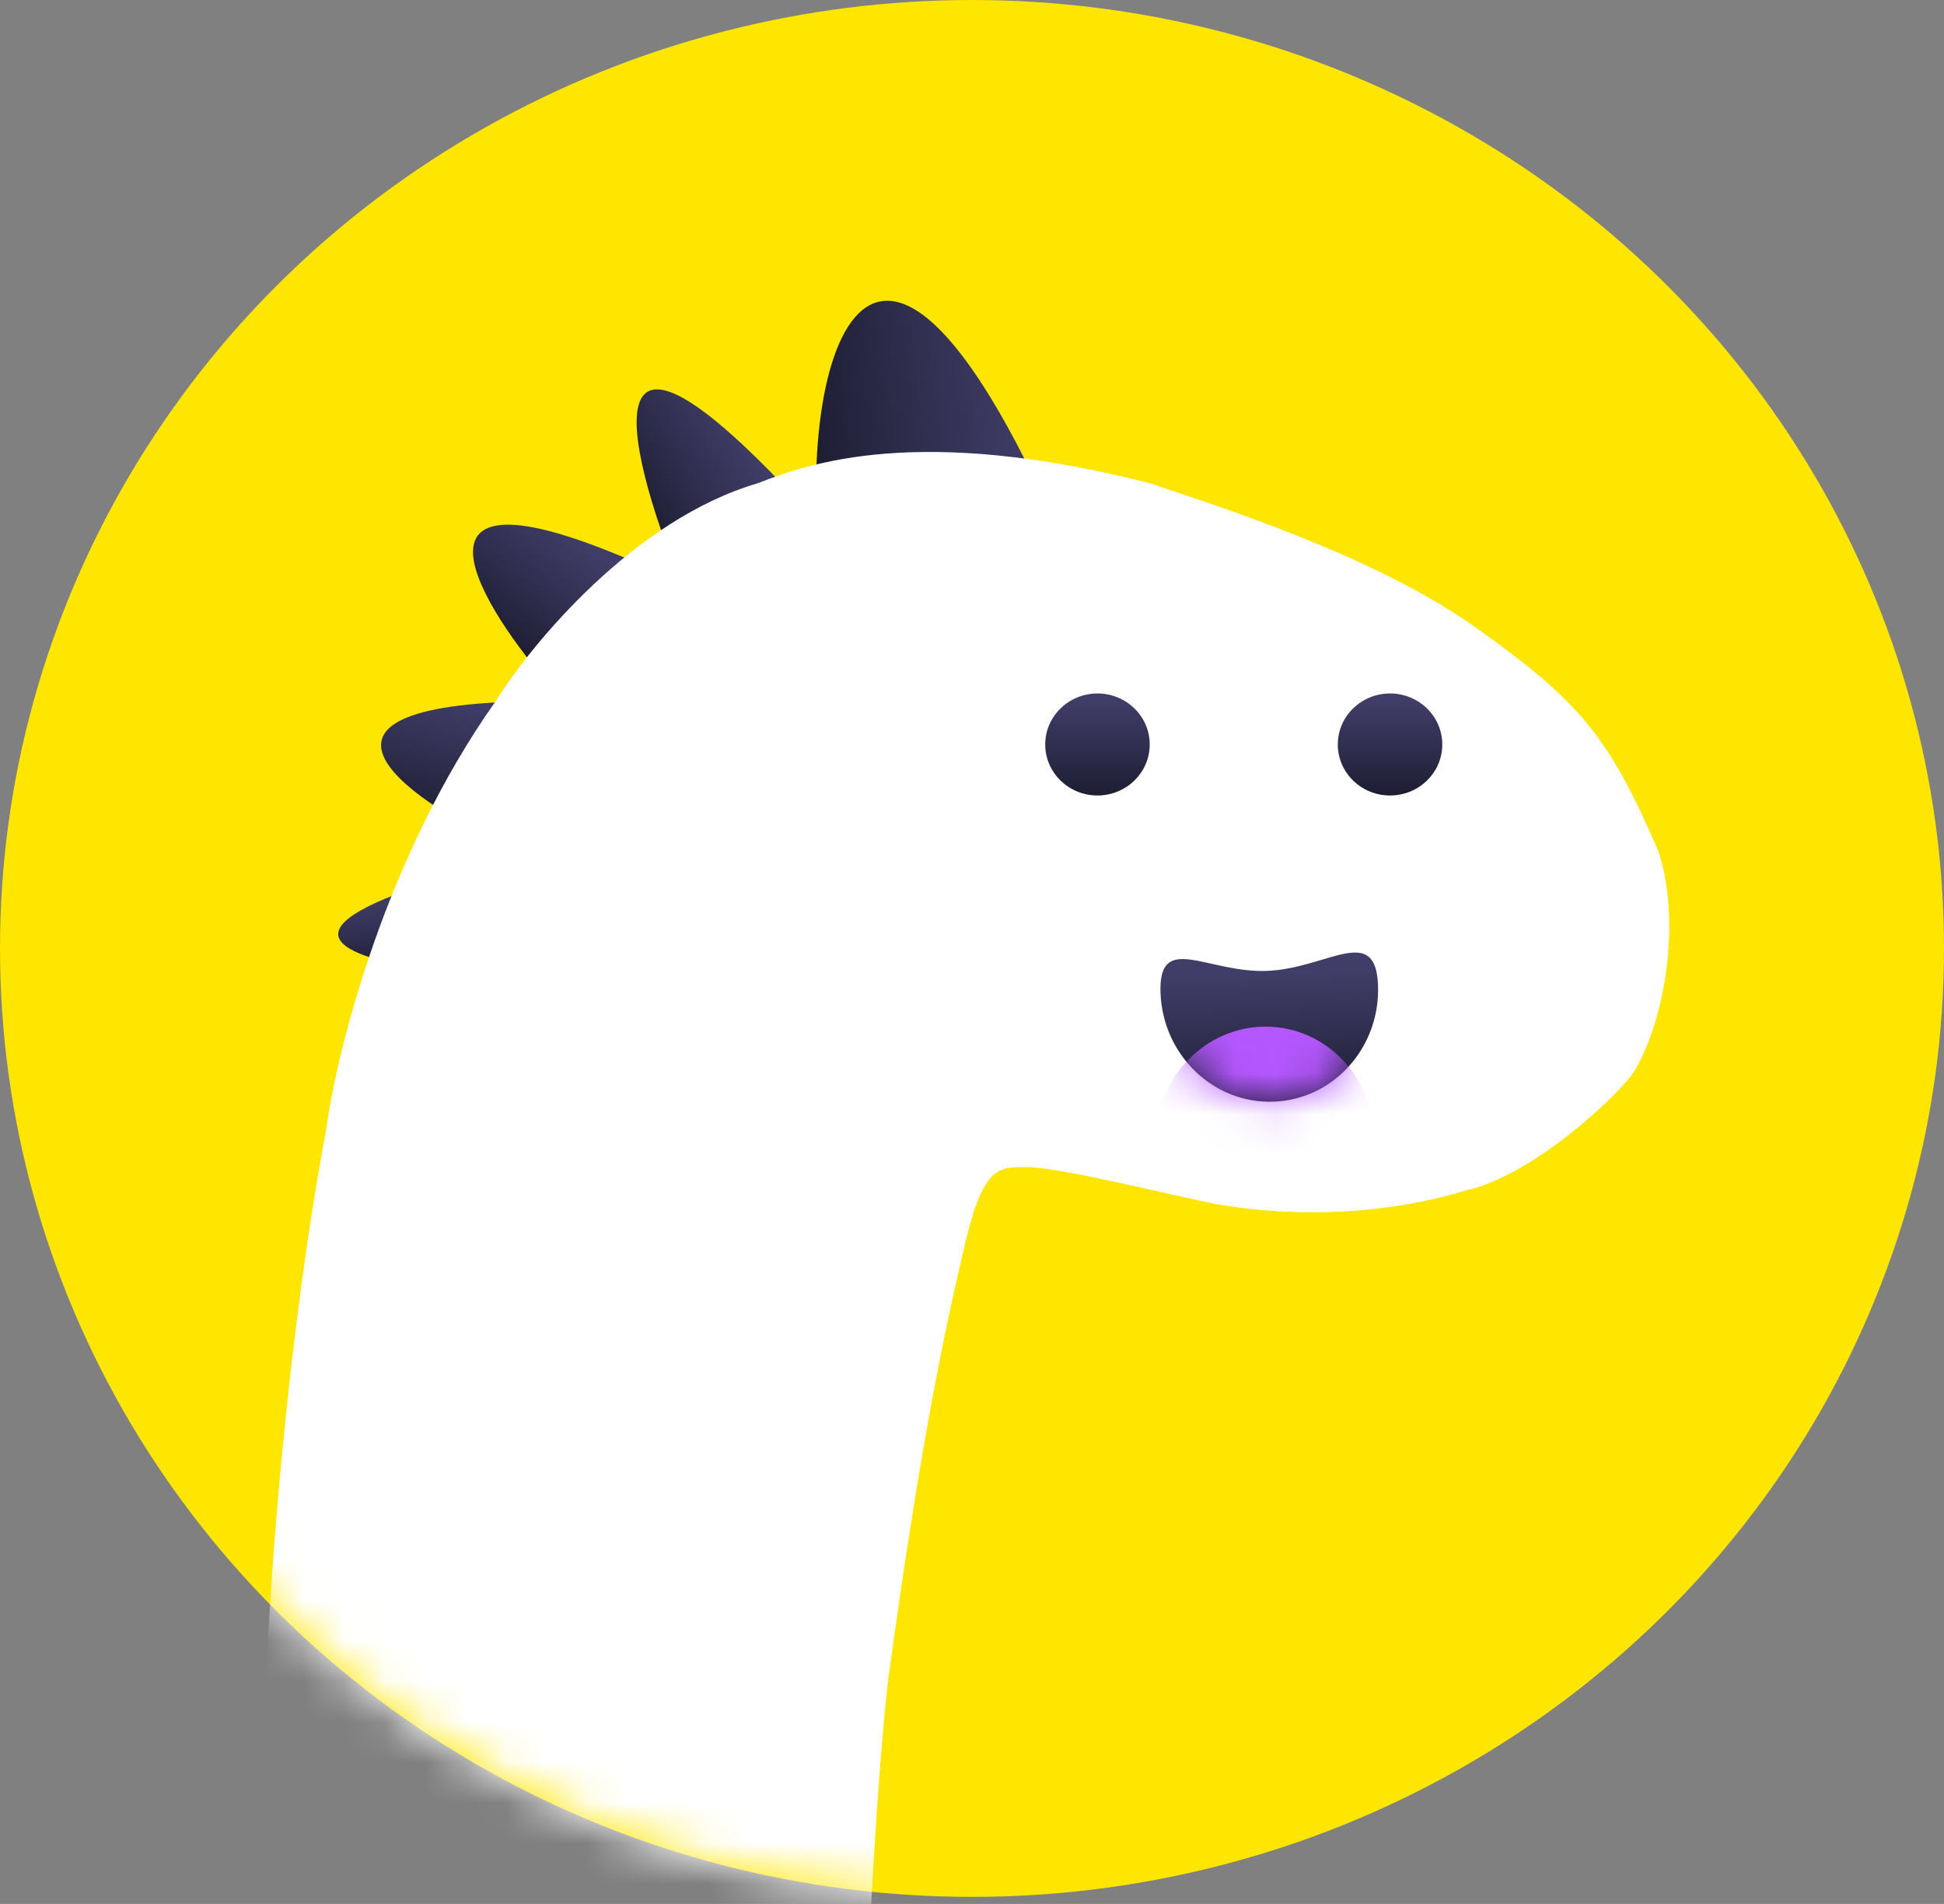 <svg width="48" height="47" viewBox="0 0 48 47" fill="none" xmlns="http://www.w3.org/2000/svg">
<rect x="0" y="0" width="48" height="47" fill="#808080" stroke="none"/>
<ellipse cx="24" cy="23.413" rx="24" ry="23.413" fill="#FFE600"/>
<path d="M20.29 14.259C19.566 8.804 21.591 2.073 26.642 14.291L20.29 14.259Z" fill="url(#paint0_linear_1008_168)"/>
<path d="M16.98 14.799C15.515 11.335 14.116 6.117 20.242 12.952L16.98 14.799Z" fill="url(#paint1_linear_1008_168)"/>
<path d="M13.479 16.801C11.692 14.71 9.671 11.215 15.881 13.965L13.479 16.801Z" fill="url(#paint2_linear_1008_168)"/>
<path d="M12.474 20.862C9.958 19.683 6.632 17.323 13.452 17.308L12.474 20.862Z" fill="url(#paint3_linear_1008_168)"/>
<path d="M10.431 27.344C8.689 27.034 6.645 26.687 10.661 25.42L10.431 27.344Z" fill="url(#paint4_linear_1008_168)"/>
<path d="M10.335 23.914C8.592 23.604 6.735 23.008 10.751 21.74L10.335 23.914Z" fill="url(#paint5_linear_1008_168)"/>
<mask id="mask0_1008_168" style="mask-type:alpha" maskUnits="userSpaceOnUse" x="0" y="0" width="48" height="47">
<ellipse cx="24" cy="23.413" rx="24" ry="23.413" fill="url(#paint6_linear_1008_168)"/>
</mask>
<g mask="url(#mask0_1008_168)">
<path d="M8.054 27.885C6.989 33.524 6.458 41.137 6.521 44.043C10.78 49.088 18.374 50.041 21.353 50.35C21.505 46.491 21.745 42.972 21.936 41.426C22.696 35.861 23.267 33.079 23.837 30.667C24.293 28.738 24.693 28.812 25.358 28.812C26.178 28.812 28.844 29.492 30.112 29.74C32.85 30.185 35.043 29.74 36.184 29.388C37.895 29.017 40.063 26.939 40.367 26.421C41.128 25.122 41.508 22.71 40.95 21.021C39.734 18.202 39.036 17.327 36.387 15.456C33.902 13.701 30.049 12.489 28.401 11.932C22.683 10.468 19.971 11.437 18.703 11.932C15.661 12.822 13.125 15.889 12.238 17.311C9.5 21.17 8.308 25.968 8.054 27.885Z" fill="white"/>
</g>
<path d="M34.025 24.316C34.086 25.851 32.933 27.14 31.45 27.195C29.967 27.251 28.716 26.052 28.655 24.518C28.595 22.984 29.799 24.023 31.282 23.967C32.765 23.911 33.964 22.782 34.025 24.316Z" fill="url(#paint7_linear_1008_168)"/>
<mask id="mask1_1008_168" style="mask-type:alpha" maskUnits="userSpaceOnUse" x="28" y="23" width="7" height="5">
<path d="M34.025 24.316C34.086 25.851 32.933 27.14 31.45 27.195C29.967 27.251 28.716 26.052 28.655 24.518C28.595 22.984 29.799 24.023 31.282 23.967C32.765 23.911 33.964 22.782 34.025 24.316Z" fill="url(#paint8_linear_1008_168)"/>
</mask>
<g mask="url(#mask1_1008_168)">
<path d="M33.914 28.276C34.006 26.743 32.879 25.432 31.397 25.348C29.916 25.264 28.641 26.438 28.549 27.971C28.458 29.504 29.684 28.488 31.165 28.573C32.647 28.657 33.823 29.808 33.914 28.276Z" fill="#B557FF"/>
</g>
<ellipse cx="27.098" cy="18.378" rx="1.29" ry="1.259" fill="url(#paint9_linear_1008_168)"/>
<ellipse cx="34.322" cy="18.378" rx="1.29" ry="1.259" fill="url(#paint10_linear_1008_168)"/>
<defs>
<linearGradient id="paint0_linear_1008_168" x1="19.972" y1="11.285" x2="25.929" y2="10.661" gradientUnits="userSpaceOnUse">
<stop stop-color="#1C1D32"/>
<stop offset="0.46" stop-color="#2F2E4E"/>
<stop offset="0.93" stop-color="#403D68"/>
</linearGradient>
<linearGradient id="paint1_linear_1008_168" x1="15.714" y1="12.671" x2="18.767" y2="10.855" gradientUnits="userSpaceOnUse">
<stop stop-color="#1C1D32"/>
<stop offset="0.46" stop-color="#2F2E4E"/>
<stop offset="0.93" stop-color="#403D68"/>
</linearGradient>
<linearGradient id="paint2_linear_1008_168" x1="12.078" y1="15.672" x2="14.287" y2="12.93" gradientUnits="userSpaceOnUse">
<stop stop-color="#1C1D32"/>
<stop offset="0.46" stop-color="#2F2E4E"/>
<stop offset="0.93" stop-color="#403D68"/>
</linearGradient>
<linearGradient id="paint3_linear_1008_168" x1="10.719" y1="20.402" x2="11.604" y2="17.024" gradientUnits="userSpaceOnUse">
<stop stop-color="#1C1D32"/>
<stop offset="0.46" stop-color="#2F2E4E"/>
<stop offset="0.93" stop-color="#403D68"/>
</linearGradient>
<linearGradient id="paint4_linear_1008_168" x1="9.666" y1="27.43" x2="9.466" y2="25.654" gradientUnits="userSpaceOnUse">
<stop stop-color="#1C1D32"/>
<stop offset="0.46" stop-color="#2F2E4E"/>
<stop offset="0.93" stop-color="#403D68"/>
</linearGradient>
<linearGradient id="paint5_linear_1008_168" x1="9.737" y1="23.982" x2="9.513" y2="21.991" gradientUnits="userSpaceOnUse">
<stop stop-color="#1C1D32"/>
<stop offset="0.46" stop-color="#2F2E4E"/>
<stop offset="0.93" stop-color="#403D68"/>
</linearGradient>
<linearGradient id="paint6_linear_1008_168" x1="35.097" y1="84.588" x2="-27.77" y2="11.423" gradientUnits="userSpaceOnUse">
<stop stop-color="#5FBCFF"/>
<stop offset="0.365" stop-color="#75C3FB"/>
<stop offset="0.686" stop-color="#96E9F4"/>
<stop offset="1" stop-color="#5BF5FF"/>
</linearGradient>
<linearGradient id="paint7_linear_1008_168" x1="31.45" y1="27.195" x2="31.322" y2="23.783" gradientUnits="userSpaceOnUse">
<stop stop-color="#1C1D32"/>
<stop offset="0.46" stop-color="#2F2E4E"/>
<stop offset="0.93" stop-color="#403D68"/>
</linearGradient>
<linearGradient id="paint8_linear_1008_168" x1="31.45" y1="27.195" x2="31.322" y2="23.783" gradientUnits="userSpaceOnUse">
<stop stop-color="#1C1D32"/>
<stop offset="0.46" stop-color="#2F2E4E"/>
<stop offset="0.93" stop-color="#403D68"/>
</linearGradient>
<linearGradient id="paint9_linear_1008_168" x1="27.098" y1="19.636" x2="27.098" y2="17.119" gradientUnits="userSpaceOnUse">
<stop stop-color="#1C1D32"/>
<stop offset="0.46" stop-color="#2F2E4E"/>
<stop offset="0.93" stop-color="#403D68"/>
</linearGradient>
<linearGradient id="paint10_linear_1008_168" x1="34.322" y1="19.636" x2="34.322" y2="17.119" gradientUnits="userSpaceOnUse">
<stop stop-color="#1C1D32"/>
<stop offset="0.46" stop-color="#2F2E4E"/>
<stop offset="0.93" stop-color="#403D68"/>
</linearGradient>
</defs>
</svg>
